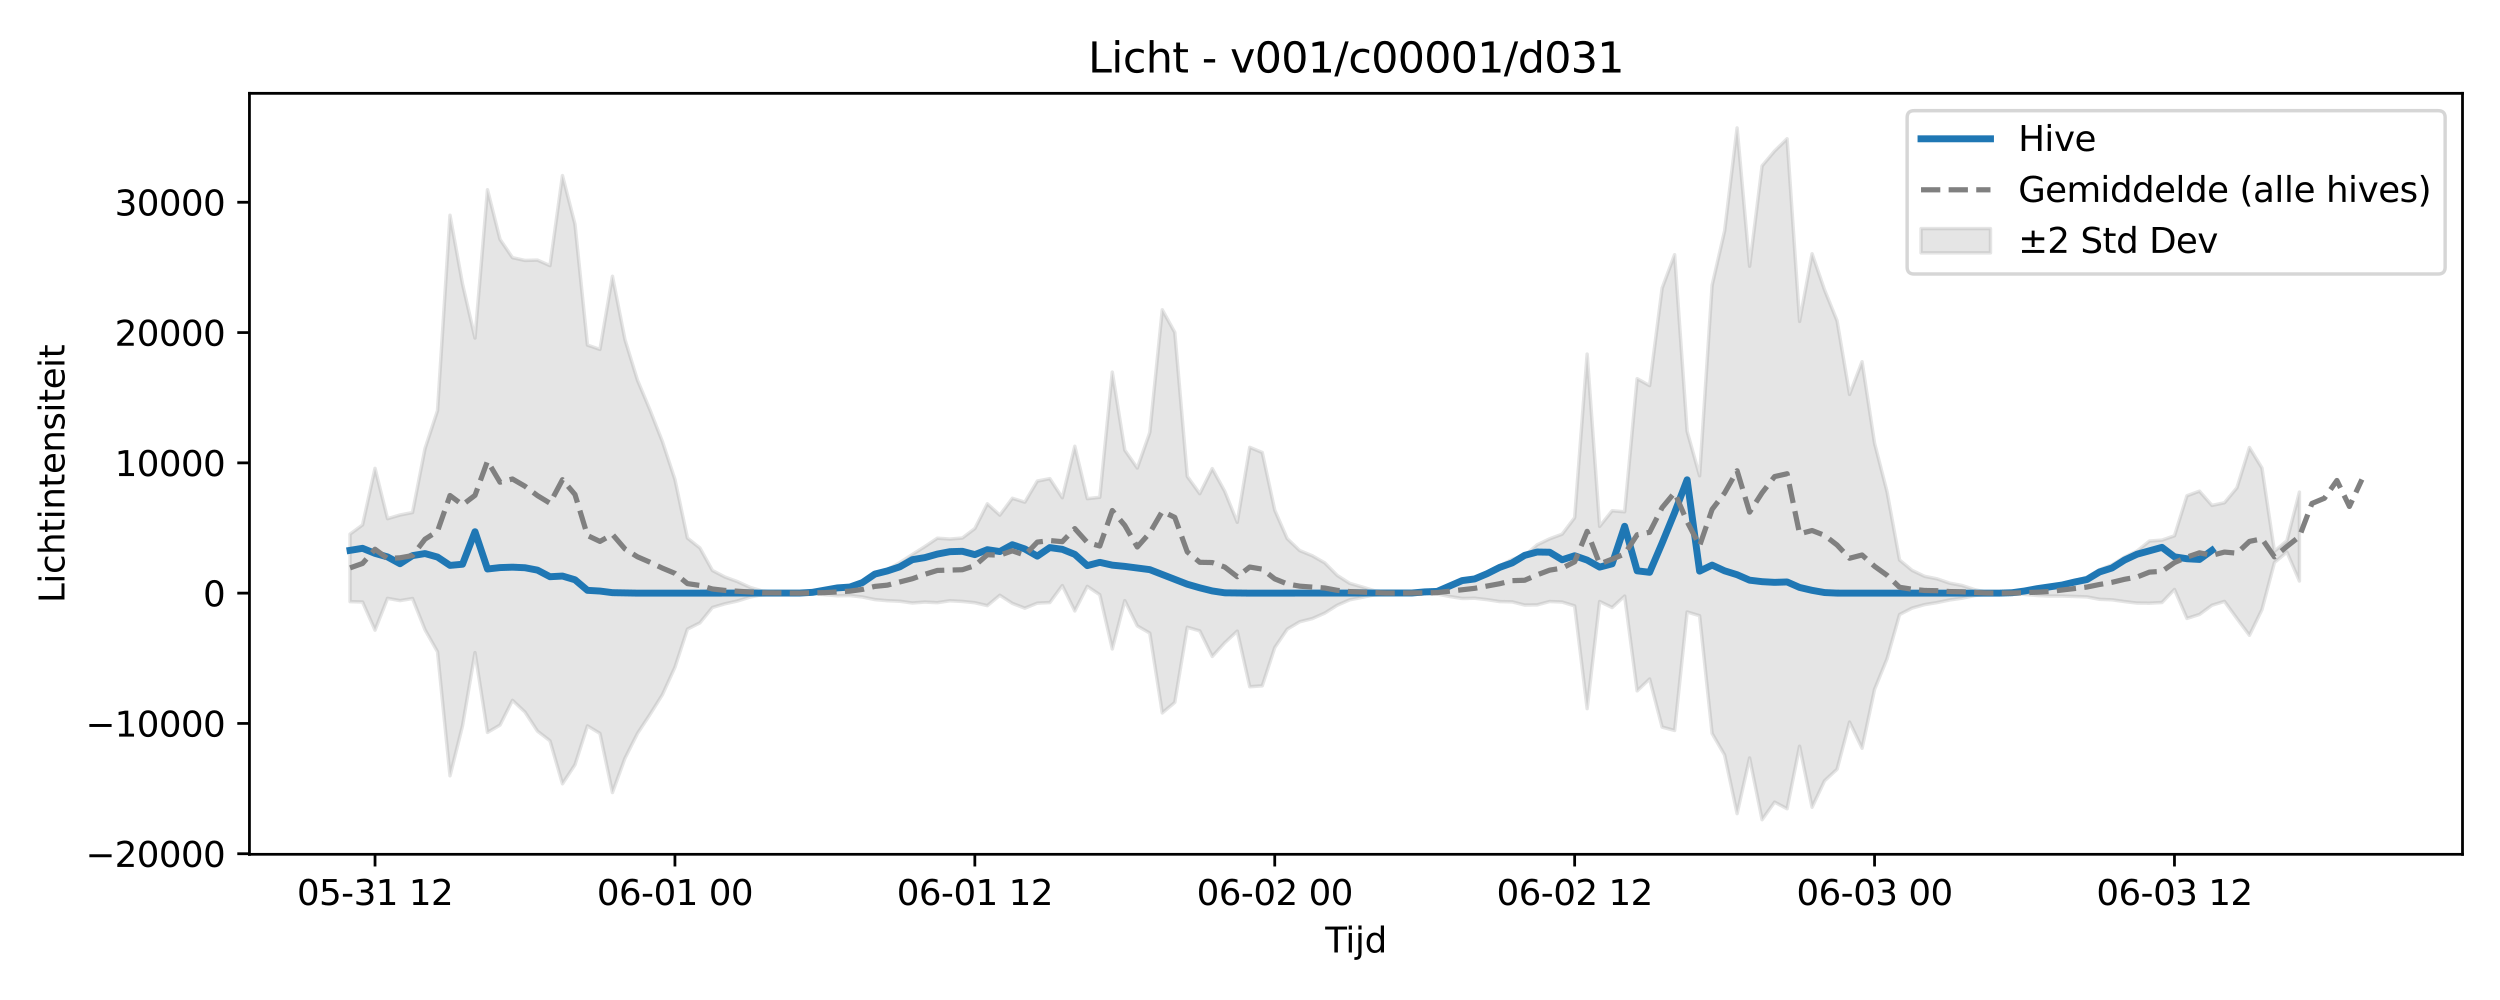 <?xml version="1.0" encoding="utf-8" standalone="no"?>
<!DOCTYPE svg PUBLIC "-//W3C//DTD SVG 1.1//EN"
  "http://www.w3.org/Graphics/SVG/1.1/DTD/svg11.dtd">
<svg xmlns:xlink="http://www.w3.org/1999/xlink" width="720pt" height="288pt" viewBox="0 0 720 288" xmlns="http://www.w3.org/2000/svg" version="1.1">
 <defs>
  <style type="text/css">*{stroke-linejoin: round; stroke-linecap: butt}</style>
 </defs>
 <g id="figure_1">
  <g id="patch_1">
   <path d="M 0 288 
L 720 288 
L 720 0 
L 0 0 
z
" style="fill: #ffffff"/>
  </g>
  <g id="axes_1">
   <g id="patch_2">
    <path d="M 71.84 246.04 
L 709.2 246.04 
L 709.2 26.88 
L 71.84 26.88 
z
" style="fill: #ffffff"/>
   </g>
   <g id="FillBetweenPolyCollection_1">
    <defs>
     <path id="md0b548bfd3" d="M 100.811 -134.17 
L 100.811 -114.724 
L 104.41 -114.627 
L 108.009 -106.51 
L 111.608 -115.677 
L 115.206 -115.023 
L 118.805 -115.623 
L 122.404 -106.62 
L 126.003 -100.29 
L 129.602 -64.571 
L 133.201 -78.968 
L 136.8 -100.059 
L 140.398 -77.064 
L 143.997 -79.173 
L 147.596 -86.309 
L 151.195 -82.925 
L 154.794 -77.426 
L 158.393 -74.645 
L 161.992 -62.268 
L 165.591 -67.745 
L 169.189 -78.948 
L 172.788 -76.773 
L 176.387 -59.75 
L 179.986 -69.609 
L 183.585 -76.759 
L 187.184 -82.215 
L 190.783 -87.951 
L 194.382 -95.834 
L 197.98 -106.807 
L 201.579 -108.622 
L 205.178 -113.041 
L 208.777 -114.106 
L 212.376 -114.904 
L 215.975 -116.034 
L 219.574 -116.761 
L 223.173 -117.039 
L 226.771 -117.165 
L 230.37 -117.161 
L 233.969 -117.038 
L 237.568 -116.716 
L 241.167 -116.411 
L 244.766 -116.476 
L 248.365 -116.068 
L 251.963 -115.317 
L 255.562 -115 
L 259.161 -114.838 
L 262.76 -114.338 
L 266.359 -114.604 
L 269.958 -114.428 
L 273.557 -114.98 
L 277.156 -114.783 
L 280.754 -114.416 
L 284.353 -113.574 
L 287.952 -116.566 
L 291.551 -114.227 
L 295.15 -112.846 
L 298.749 -114.295 
L 302.348 -114.468 
L 305.947 -119.355 
L 309.545 -112.042 
L 313.144 -119.131 
L 316.743 -116.706 
L 320.342 -101.097 
L 323.941 -115.022 
L 327.54 -107.732 
L 331.139 -105.656 
L 334.738 -82.675 
L 338.336 -85.717 
L 341.935 -107.345 
L 345.534 -106.304 
L 349.133 -98.937 
L 352.732 -102.887 
L 356.331 -106.236 
L 359.93 -90.218 
L 363.528 -90.483 
L 367.127 -101.502 
L 370.726 -106.797 
L 374.325 -108.932 
L 377.924 -109.838 
L 381.523 -111.414 
L 385.122 -113.691 
L 388.721 -115.256 
L 392.319 -115.963 
L 395.918 -116.721 
L 399.517 -117.114 
L 403.116 -117.173 
L 406.715 -117.147 
L 410.314 -116.974 
L 413.913 -116.913 
L 417.512 -116.209 
L 421.11 -115.632 
L 424.709 -115.706 
L 428.308 -115.296 
L 431.907 -114.743 
L 435.506 -114.662 
L 439.105 -113.744 
L 442.704 -113.79 
L 446.302 -114.767 
L 449.901 -114.609 
L 453.5 -113.494 
L 457.099 -83.909 
L 460.698 -114.769 
L 464.297 -113.027 
L 467.896 -116.335 
L 471.495 -89.032 
L 475.093 -92.454 
L 478.692 -78.601 
L 482.291 -77.619 
L 485.89 -111.748 
L 489.489 -110.667 
L 493.088 -76.762 
L 496.687 -70.55 
L 500.286 -53.676 
L 503.884 -69.714 
L 507.483 -51.922 
L 511.082 -56.99 
L 514.681 -55.078 
L 518.28 -73.093 
L 521.879 -55.512 
L 525.478 -63.145 
L 529.077 -66.466 
L 532.675 -80.051 
L 536.274 -72.497 
L 539.873 -89.466 
L 543.472 -98.288 
L 547.071 -111.013 
L 550.67 -112.862 
L 554.269 -113.867 
L 557.867 -114.45 
L 561.466 -115.207 
L 565.065 -115.715 
L 568.664 -116.474 
L 572.263 -117.042 
L 575.862 -117.163 
L 579.461 -117.105 
L 583.06 -116.818 
L 586.658 -116.49 
L 590.257 -116.327 
L 593.856 -116.335 
L 597.455 -116.211 
L 601.054 -116.088 
L 604.653 -115.4 
L 608.252 -115.257 
L 611.851 -114.748 
L 615.449 -114.319 
L 619.048 -114.281 
L 622.647 -114.474 
L 626.246 -118.237 
L 629.845 -109.886 
L 633.444 -111.037 
L 637.043 -113.687 
L 640.642 -114.799 
L 644.24 -109.858 
L 647.839 -105.033 
L 651.438 -112.421 
L 655.037 -126 
L 658.636 -128.999 
L 662.235 -120.659 
L 662.235 -146.286 
L 662.235 -146.286 
L 658.636 -132.273 
L 655.037 -129.242 
L 651.438 -153.231 
L 647.839 -159.113 
L 644.24 -147.525 
L 640.642 -143.201 
L 637.043 -142.447 
L 633.444 -146.547 
L 629.845 -145.221 
L 626.246 -133.698 
L 622.647 -132.447 
L 619.048 -132.18 
L 615.449 -129.299 
L 611.851 -127.566 
L 608.252 -125.317 
L 604.653 -123.938 
L 601.054 -121.782 
L 597.455 -120.725 
L 593.856 -119.825 
L 590.257 -118.956 
L 586.658 -118.391 
L 583.06 -117.731 
L 579.461 -117.281 
L 575.862 -117.197 
L 572.263 -117.373 
L 568.664 -118.205 
L 565.065 -119.386 
L 561.466 -120.063 
L 557.867 -121.301 
L 554.269 -122.028 
L 550.67 -123.747 
L 547.071 -126.723 
L 543.472 -146.358 
L 539.873 -160.338 
L 536.274 -183.832 
L 532.675 -174.4 
L 529.077 -195.613 
L 525.478 -204.48 
L 521.879 -214.916 
L 518.28 -195.42 
L 514.681 -248.044 
L 511.082 -244.509 
L 507.483 -240.238 
L 503.884 -211.309 
L 500.286 -251.158 
L 496.687 -221.505 
L 493.088 -205.843 
L 489.489 -150.961 
L 485.89 -163.799 
L 482.291 -214.655 
L 478.692 -205.022 
L 475.093 -176.954 
L 471.495 -178.935 
L 467.896 -140.609 
L 464.297 -140.908 
L 460.698 -136.405 
L 457.099 -186.025 
L 453.5 -138.908 
L 449.901 -134.164 
L 446.302 -132.825 
L 442.704 -131.094 
L 439.105 -128.018 
L 435.506 -126.888 
L 431.907 -125.036 
L 428.308 -123.146 
L 424.709 -121.424 
L 421.11 -120.665 
L 417.512 -119.182 
L 413.913 -117.756 
L 410.314 -117.513 
L 406.715 -117.219 
L 403.116 -117.181 
L 399.517 -117.267 
L 395.918 -117.843 
L 392.319 -118.955 
L 388.721 -119.991 
L 385.122 -122.285 
L 381.523 -125.894 
L 377.924 -127.955 
L 374.325 -129.436 
L 370.726 -132.858 
L 367.127 -141.063 
L 363.528 -157.684 
L 359.93 -159.173 
L 356.331 -137.577 
L 352.732 -146.487 
L 349.133 -153.04 
L 345.534 -145.812 
L 341.935 -150.787 
L 338.336 -192.274 
L 334.738 -198.785 
L 331.139 -163.417 
L 327.54 -153.207 
L 323.941 -158.351 
L 320.342 -180.84 
L 316.743 -144.785 
L 313.144 -144.386 
L 309.545 -159.477 
L 305.947 -144.65 
L 302.348 -150.162 
L 298.749 -149.453 
L 295.15 -143.379 
L 291.551 -144.494 
L 287.952 -139.647 
L 284.353 -142.907 
L 280.754 -135.78 
L 277.156 -133.05 
L 273.557 -132.753 
L 269.958 -133.004 
L 266.359 -130.592 
L 262.76 -128.315 
L 259.161 -125.974 
L 255.562 -123.953 
L 251.963 -122.923 
L 248.365 -120.432 
L 244.766 -119.028 
L 241.167 -118.608 
L 237.568 -117.923 
L 233.969 -117.384 
L 230.37 -117.199 
L 226.771 -117.192 
L 223.173 -117.378 
L 219.574 -117.784 
L 215.975 -118.85 
L 212.376 -120.507 
L 208.777 -121.821 
L 205.178 -123.703 
L 201.579 -130.173 
L 197.98 -133.037 
L 194.382 -149.907 
L 190.783 -160.801 
L 187.184 -169.949 
L 183.585 -178.529 
L 179.986 -190.202 
L 176.387 -208.441 
L 172.788 -187.37 
L 169.189 -188.616 
L 165.591 -223.428 
L 161.992 -237.424 
L 158.393 -211.504 
L 154.794 -213.095 
L 151.195 -212.998 
L 147.596 -213.793 
L 143.997 -219.081 
L 140.398 -233.361 
L 136.8 -190.632 
L 133.201 -206.244 
L 129.602 -226.007 
L 126.003 -169.736 
L 122.404 -158.816 
L 118.805 -140.388 
L 115.206 -139.685 
L 111.608 -138.618 
L 108.009 -153.122 
L 104.41 -136.828 
L 100.811 -134.17 
z
" style="stroke: #808080; stroke-opacity: 0.2"/>
    </defs>
    <g clip-path="url(#p7633774551)">
     <use xlink:href="#md0b548bfd3" x="0" y="288" style="fill: #808080; fill-opacity: 0.2; stroke: #808080; stroke-opacity: 0.2"/>
    </g>
   </g>
   <g id="matplotlib.axis_1">
    <g id="xtick_1">
     <g id="line2d_1">
      <defs>
       <path id="m8f4d1af834" d="M 0 0 
L 0 3.5 
" style="stroke: #000000; stroke-width: 0.8"/>
      </defs>
      <g>
       <use xlink:href="#m8f4d1af834" x="108.009" y="246.04" style="stroke: #000000; stroke-width: 0.8"/>
      </g>
     </g>
     <g id="text_1">
      <!-- 05-31 12 -->
      <g transform="translate(85.528 260.638) scale(0.1 -0.1)">
       <defs>
        <path id="DejaVuSans-30" d="M 2034 4250 
Q 1547 4250 1301 3770 
Q 1056 3291 1056 2328 
Q 1056 1369 1301 889 
Q 1547 409 2034 409 
Q 2525 409 2770 889 
Q 3016 1369 3016 2328 
Q 3016 3291 2770 3770 
Q 2525 4250 2034 4250 
z
M 2034 4750 
Q 2819 4750 3233 4129 
Q 3647 3509 3647 2328 
Q 3647 1150 3233 529 
Q 2819 -91 2034 -91 
Q 1250 -91 836 529 
Q 422 1150 422 2328 
Q 422 3509 836 4129 
Q 1250 4750 2034 4750 
z
" transform="scale(0.016)"/>
        <path id="DejaVuSans-35" d="M 691 4666 
L 3169 4666 
L 3169 4134 
L 1269 4134 
L 1269 2991 
Q 1406 3038 1543 3061 
Q 1681 3084 1819 3084 
Q 2600 3084 3056 2656 
Q 3513 2228 3513 1497 
Q 3513 744 3044 326 
Q 2575 -91 1722 -91 
Q 1428 -91 1123 -41 
Q 819 9 494 109 
L 494 744 
Q 775 591 1075 516 
Q 1375 441 1709 441 
Q 2250 441 2565 725 
Q 2881 1009 2881 1497 
Q 2881 1984 2565 2268 
Q 2250 2553 1709 2553 
Q 1456 2553 1204 2497 
Q 953 2441 691 2322 
L 691 4666 
z
" transform="scale(0.016)"/>
        <path id="DejaVuSans-2d" d="M 313 2009 
L 1997 2009 
L 1997 1497 
L 313 1497 
L 313 2009 
z
" transform="scale(0.016)"/>
        <path id="DejaVuSans-33" d="M 2597 2516 
Q 3050 2419 3304 2112 
Q 3559 1806 3559 1356 
Q 3559 666 3084 287 
Q 2609 -91 1734 -91 
Q 1441 -91 1130 -33 
Q 819 25 488 141 
L 488 750 
Q 750 597 1062 519 
Q 1375 441 1716 441 
Q 2309 441 2620 675 
Q 2931 909 2931 1356 
Q 2931 1769 2642 2001 
Q 2353 2234 1838 2234 
L 1294 2234 
L 1294 2753 
L 1863 2753 
Q 2328 2753 2575 2939 
Q 2822 3125 2822 3475 
Q 2822 3834 2567 4026 
Q 2313 4219 1838 4219 
Q 1578 4219 1281 4162 
Q 984 4106 628 3988 
L 628 4550 
Q 988 4650 1302 4700 
Q 1616 4750 1894 4750 
Q 2613 4750 3031 4423 
Q 3450 4097 3450 3541 
Q 3450 3153 3228 2886 
Q 3006 2619 2597 2516 
z
" transform="scale(0.016)"/>
        <path id="DejaVuSans-31" d="M 794 531 
L 1825 531 
L 1825 4091 
L 703 3866 
L 703 4441 
L 1819 4666 
L 2450 4666 
L 2450 531 
L 3481 531 
L 3481 0 
L 794 0 
L 794 531 
z
" transform="scale(0.016)"/>
        <path id="DejaVuSans-20" transform="scale(0.016)"/>
        <path id="DejaVuSans-32" d="M 1228 531 
L 3431 531 
L 3431 0 
L 469 0 
L 469 531 
Q 828 903 1448 1529 
Q 2069 2156 2228 2338 
Q 2531 2678 2651 2914 
Q 2772 3150 2772 3378 
Q 2772 3750 2511 3984 
Q 2250 4219 1831 4219 
Q 1534 4219 1204 4116 
Q 875 4013 500 3803 
L 500 4441 
Q 881 4594 1212 4672 
Q 1544 4750 1819 4750 
Q 2544 4750 2975 4387 
Q 3406 4025 3406 3419 
Q 3406 3131 3298 2873 
Q 3191 2616 2906 2266 
Q 2828 2175 2409 1742 
Q 1991 1309 1228 531 
z
" transform="scale(0.016)"/>
       </defs>
       <use xlink:href="#DejaVuSans-30"/>
       <use xlink:href="#DejaVuSans-35" transform="translate(63.623 0)"/>
       <use xlink:href="#DejaVuSans-2d" transform="translate(127.246 0)"/>
       <use xlink:href="#DejaVuSans-33" transform="translate(163.33 0)"/>
       <use xlink:href="#DejaVuSans-31" transform="translate(226.953 0)"/>
       <use xlink:href="#DejaVuSans-20" transform="translate(290.576 0)"/>
       <use xlink:href="#DejaVuSans-31" transform="translate(322.363 0)"/>
       <use xlink:href="#DejaVuSans-32" transform="translate(385.986 0)"/>
      </g>
     </g>
    </g>
    <g id="xtick_2">
     <g id="line2d_2">
      <g>
       <use xlink:href="#m8f4d1af834" x="194.382" y="246.04" style="stroke: #000000; stroke-width: 0.8"/>
      </g>
     </g>
     <g id="text_2">
      <!-- 06-01 00 -->
      <g transform="translate(171.901 260.638) scale(0.1 -0.1)">
       <defs>
        <path id="DejaVuSans-36" d="M 2113 2584 
Q 1688 2584 1439 2293 
Q 1191 2003 1191 1497 
Q 1191 994 1439 701 
Q 1688 409 2113 409 
Q 2538 409 2786 701 
Q 3034 994 3034 1497 
Q 3034 2003 2786 2293 
Q 2538 2584 2113 2584 
z
M 3366 4563 
L 3366 3988 
Q 3128 4100 2886 4159 
Q 2644 4219 2406 4219 
Q 1781 4219 1451 3797 
Q 1122 3375 1075 2522 
Q 1259 2794 1537 2939 
Q 1816 3084 2150 3084 
Q 2853 3084 3261 2657 
Q 3669 2231 3669 1497 
Q 3669 778 3244 343 
Q 2819 -91 2113 -91 
Q 1303 -91 875 529 
Q 447 1150 447 2328 
Q 447 3434 972 4092 
Q 1497 4750 2381 4750 
Q 2619 4750 2861 4703 
Q 3103 4656 3366 4563 
z
" transform="scale(0.016)"/>
       </defs>
       <use xlink:href="#DejaVuSans-30"/>
       <use xlink:href="#DejaVuSans-36" transform="translate(63.623 0)"/>
       <use xlink:href="#DejaVuSans-2d" transform="translate(127.246 0)"/>
       <use xlink:href="#DejaVuSans-30" transform="translate(163.33 0)"/>
       <use xlink:href="#DejaVuSans-31" transform="translate(226.953 0)"/>
       <use xlink:href="#DejaVuSans-20" transform="translate(290.576 0)"/>
       <use xlink:href="#DejaVuSans-30" transform="translate(322.363 0)"/>
       <use xlink:href="#DejaVuSans-30" transform="translate(385.986 0)"/>
      </g>
     </g>
    </g>
    <g id="xtick_3">
     <g id="line2d_3">
      <g>
       <use xlink:href="#m8f4d1af834" x="280.754" y="246.04" style="stroke: #000000; stroke-width: 0.8"/>
      </g>
     </g>
     <g id="text_3">
      <!-- 06-01 12 -->
      <g transform="translate(258.274 260.638) scale(0.1 -0.1)">
       <use xlink:href="#DejaVuSans-30"/>
       <use xlink:href="#DejaVuSans-36" transform="translate(63.623 0)"/>
       <use xlink:href="#DejaVuSans-2d" transform="translate(127.246 0)"/>
       <use xlink:href="#DejaVuSans-30" transform="translate(163.33 0)"/>
       <use xlink:href="#DejaVuSans-31" transform="translate(226.953 0)"/>
       <use xlink:href="#DejaVuSans-20" transform="translate(290.576 0)"/>
       <use xlink:href="#DejaVuSans-31" transform="translate(322.363 0)"/>
       <use xlink:href="#DejaVuSans-32" transform="translate(385.986 0)"/>
      </g>
     </g>
    </g>
    <g id="xtick_4">
     <g id="line2d_4">
      <g>
       <use xlink:href="#m8f4d1af834" x="367.127" y="246.04" style="stroke: #000000; stroke-width: 0.8"/>
      </g>
     </g>
     <g id="text_4">
      <!-- 06-02 00 -->
      <g transform="translate(344.647 260.638) scale(0.1 -0.1)">
       <use xlink:href="#DejaVuSans-30"/>
       <use xlink:href="#DejaVuSans-36" transform="translate(63.623 0)"/>
       <use xlink:href="#DejaVuSans-2d" transform="translate(127.246 0)"/>
       <use xlink:href="#DejaVuSans-30" transform="translate(163.33 0)"/>
       <use xlink:href="#DejaVuSans-32" transform="translate(226.953 0)"/>
       <use xlink:href="#DejaVuSans-20" transform="translate(290.576 0)"/>
       <use xlink:href="#DejaVuSans-30" transform="translate(322.363 0)"/>
       <use xlink:href="#DejaVuSans-30" transform="translate(385.986 0)"/>
      </g>
     </g>
    </g>
    <g id="xtick_5">
     <g id="line2d_5">
      <g>
       <use xlink:href="#m8f4d1af834" x="453.5" y="246.04" style="stroke: #000000; stroke-width: 0.8"/>
      </g>
     </g>
     <g id="text_5">
      <!-- 06-02 12 -->
      <g transform="translate(431.02 260.638) scale(0.1 -0.1)">
       <use xlink:href="#DejaVuSans-30"/>
       <use xlink:href="#DejaVuSans-36" transform="translate(63.623 0)"/>
       <use xlink:href="#DejaVuSans-2d" transform="translate(127.246 0)"/>
       <use xlink:href="#DejaVuSans-30" transform="translate(163.33 0)"/>
       <use xlink:href="#DejaVuSans-32" transform="translate(226.953 0)"/>
       <use xlink:href="#DejaVuSans-20" transform="translate(290.576 0)"/>
       <use xlink:href="#DejaVuSans-31" transform="translate(322.363 0)"/>
       <use xlink:href="#DejaVuSans-32" transform="translate(385.986 0)"/>
      </g>
     </g>
    </g>
    <g id="xtick_6">
     <g id="line2d_6">
      <g>
       <use xlink:href="#m8f4d1af834" x="539.873" y="246.04" style="stroke: #000000; stroke-width: 0.8"/>
      </g>
     </g>
     <g id="text_6">
      <!-- 06-03 00 -->
      <g transform="translate(517.393 260.638) scale(0.1 -0.1)">
       <use xlink:href="#DejaVuSans-30"/>
       <use xlink:href="#DejaVuSans-36" transform="translate(63.623 0)"/>
       <use xlink:href="#DejaVuSans-2d" transform="translate(127.246 0)"/>
       <use xlink:href="#DejaVuSans-30" transform="translate(163.33 0)"/>
       <use xlink:href="#DejaVuSans-33" transform="translate(226.953 0)"/>
       <use xlink:href="#DejaVuSans-20" transform="translate(290.576 0)"/>
       <use xlink:href="#DejaVuSans-30" transform="translate(322.363 0)"/>
       <use xlink:href="#DejaVuSans-30" transform="translate(385.986 0)"/>
      </g>
     </g>
    </g>
    <g id="xtick_7">
     <g id="line2d_7">
      <g>
       <use xlink:href="#m8f4d1af834" x="626.246" y="246.04" style="stroke: #000000; stroke-width: 0.8"/>
      </g>
     </g>
     <g id="text_7">
      <!-- 06-03 12 -->
      <g transform="translate(603.766 260.638) scale(0.1 -0.1)">
       <use xlink:href="#DejaVuSans-30"/>
       <use xlink:href="#DejaVuSans-36" transform="translate(63.623 0)"/>
       <use xlink:href="#DejaVuSans-2d" transform="translate(127.246 0)"/>
       <use xlink:href="#DejaVuSans-30" transform="translate(163.33 0)"/>
       <use xlink:href="#DejaVuSans-33" transform="translate(226.953 0)"/>
       <use xlink:href="#DejaVuSans-20" transform="translate(290.576 0)"/>
       <use xlink:href="#DejaVuSans-31" transform="translate(322.363 0)"/>
       <use xlink:href="#DejaVuSans-32" transform="translate(385.986 0)"/>
      </g>
     </g>
    </g>
    <g id="text_8">
     <!-- Tijd -->
     <g transform="translate(381.67 274.317) scale(0.1 -0.1)">
      <defs>
       <path id="DejaVuSans-54" d="M -19 4666 
L 3928 4666 
L 3928 4134 
L 2272 4134 
L 2272 0 
L 1638 0 
L 1638 4134 
L -19 4134 
L -19 4666 
z
" transform="scale(0.016)"/>
       <path id="DejaVuSans-69" d="M 603 3500 
L 1178 3500 
L 1178 0 
L 603 0 
L 603 3500 
z
M 603 4863 
L 1178 4863 
L 1178 4134 
L 603 4134 
L 603 4863 
z
" transform="scale(0.016)"/>
       <path id="DejaVuSans-6a" d="M 603 3500 
L 1178 3500 
L 1178 -63 
Q 1178 -731 923 -1031 
Q 669 -1331 103 -1331 
L -116 -1331 
L -116 -844 
L 38 -844 
Q 366 -844 484 -692 
Q 603 -541 603 -63 
L 603 3500 
z
M 603 4863 
L 1178 4863 
L 1178 4134 
L 603 4134 
L 603 4863 
z
" transform="scale(0.016)"/>
       <path id="DejaVuSans-64" d="M 2906 2969 
L 2906 4863 
L 3481 4863 
L 3481 0 
L 2906 0 
L 2906 525 
Q 2725 213 2448 61 
Q 2172 -91 1784 -91 
Q 1150 -91 751 415 
Q 353 922 353 1747 
Q 353 2572 751 3078 
Q 1150 3584 1784 3584 
Q 2172 3584 2448 3432 
Q 2725 3281 2906 2969 
z
M 947 1747 
Q 947 1113 1208 752 
Q 1469 391 1925 391 
Q 2381 391 2643 752 
Q 2906 1113 2906 1747 
Q 2906 2381 2643 2742 
Q 2381 3103 1925 3103 
Q 1469 3103 1208 2742 
Q 947 2381 947 1747 
z
" transform="scale(0.016)"/>
      </defs>
      <use xlink:href="#DejaVuSans-54"/>
      <use xlink:href="#DejaVuSans-69" transform="translate(57.959 0)"/>
      <use xlink:href="#DejaVuSans-6a" transform="translate(85.742 0)"/>
      <use xlink:href="#DejaVuSans-64" transform="translate(113.525 0)"/>
     </g>
    </g>
   </g>
   <g id="matplotlib.axis_2">
    <g id="ytick_1">
     <g id="line2d_8">
      <defs>
       <path id="m2944efab0f" d="M 0 0 
L -3.5 0 
" style="stroke: #000000; stroke-width: 0.8"/>
      </defs>
      <g>
       <use xlink:href="#m2944efab0f" x="71.84" y="245.87" style="stroke: #000000; stroke-width: 0.8"/>
      </g>
     </g>
     <g id="text_9">
      <!-- −20000 -->
      <g transform="translate(24.648 249.669) scale(0.1 -0.1)">
       <defs>
        <path id="DejaVuSans-2212" d="M 678 2272 
L 4684 2272 
L 4684 1741 
L 678 1741 
L 678 2272 
z
" transform="scale(0.016)"/>
       </defs>
       <use xlink:href="#DejaVuSans-2212"/>
       <use xlink:href="#DejaVuSans-32" transform="translate(83.789 0)"/>
       <use xlink:href="#DejaVuSans-30" transform="translate(147.412 0)"/>
       <use xlink:href="#DejaVuSans-30" transform="translate(211.035 0)"/>
       <use xlink:href="#DejaVuSans-30" transform="translate(274.658 0)"/>
       <use xlink:href="#DejaVuSans-30" transform="translate(338.281 0)"/>
      </g>
     </g>
    </g>
    <g id="ytick_2">
     <g id="line2d_9">
      <g>
       <use xlink:href="#m2944efab0f" x="71.84" y="208.347" style="stroke: #000000; stroke-width: 0.8"/>
      </g>
     </g>
     <g id="text_10">
      <!-- −10000 -->
      <g transform="translate(24.648 212.146) scale(0.1 -0.1)">
       <use xlink:href="#DejaVuSans-2212"/>
       <use xlink:href="#DejaVuSans-31" transform="translate(83.789 0)"/>
       <use xlink:href="#DejaVuSans-30" transform="translate(147.412 0)"/>
       <use xlink:href="#DejaVuSans-30" transform="translate(211.035 0)"/>
       <use xlink:href="#DejaVuSans-30" transform="translate(274.658 0)"/>
       <use xlink:href="#DejaVuSans-30" transform="translate(338.281 0)"/>
      </g>
     </g>
    </g>
    <g id="ytick_3">
     <g id="line2d_10">
      <g>
       <use xlink:href="#m2944efab0f" x="71.84" y="170.824" style="stroke: #000000; stroke-width: 0.8"/>
      </g>
     </g>
     <g id="text_11">
      <!-- 0 -->
      <g transform="translate(58.477 174.623) scale(0.1 -0.1)">
       <use xlink:href="#DejaVuSans-30"/>
      </g>
     </g>
    </g>
    <g id="ytick_4">
     <g id="line2d_11">
      <g>
       <use xlink:href="#m2944efab0f" x="71.84" y="133.301" style="stroke: #000000; stroke-width: 0.8"/>
      </g>
     </g>
     <g id="text_12">
      <!-- 10000 -->
      <g transform="translate(33.028 137.1) scale(0.1 -0.1)">
       <use xlink:href="#DejaVuSans-31"/>
       <use xlink:href="#DejaVuSans-30" transform="translate(63.623 0)"/>
       <use xlink:href="#DejaVuSans-30" transform="translate(127.246 0)"/>
       <use xlink:href="#DejaVuSans-30" transform="translate(190.869 0)"/>
       <use xlink:href="#DejaVuSans-30" transform="translate(254.492 0)"/>
      </g>
     </g>
    </g>
    <g id="ytick_5">
     <g id="line2d_12">
      <g>
       <use xlink:href="#m2944efab0f" x="71.84" y="95.778" style="stroke: #000000; stroke-width: 0.8"/>
      </g>
     </g>
     <g id="text_13">
      <!-- 20000 -->
      <g transform="translate(33.028 99.577) scale(0.1 -0.1)">
       <use xlink:href="#DejaVuSans-32"/>
       <use xlink:href="#DejaVuSans-30" transform="translate(63.623 0)"/>
       <use xlink:href="#DejaVuSans-30" transform="translate(127.246 0)"/>
       <use xlink:href="#DejaVuSans-30" transform="translate(190.869 0)"/>
       <use xlink:href="#DejaVuSans-30" transform="translate(254.492 0)"/>
      </g>
     </g>
    </g>
    <g id="ytick_6">
     <g id="line2d_13">
      <g>
       <use xlink:href="#m2944efab0f" x="71.84" y="58.254" style="stroke: #000000; stroke-width: 0.8"/>
      </g>
     </g>
     <g id="text_14">
      <!-- 30000 -->
      <g transform="translate(33.028 62.054) scale(0.1 -0.1)">
       <use xlink:href="#DejaVuSans-33"/>
       <use xlink:href="#DejaVuSans-30" transform="translate(63.623 0)"/>
       <use xlink:href="#DejaVuSans-30" transform="translate(127.246 0)"/>
       <use xlink:href="#DejaVuSans-30" transform="translate(190.869 0)"/>
       <use xlink:href="#DejaVuSans-30" transform="translate(254.492 0)"/>
      </g>
     </g>
    </g>
    <g id="text_15">
     <!-- Lichtintensiteit -->
     <g transform="translate(18.568 173.656) rotate(-90) scale(0.1 -0.1)">
      <defs>
       <path id="DejaVuSans-4c" d="M 628 4666 
L 1259 4666 
L 1259 531 
L 3531 531 
L 3531 0 
L 628 0 
L 628 4666 
z
" transform="scale(0.016)"/>
       <path id="DejaVuSans-63" d="M 3122 3366 
L 3122 2828 
Q 2878 2963 2633 3030 
Q 2388 3097 2138 3097 
Q 1578 3097 1268 2742 
Q 959 2388 959 1747 
Q 959 1106 1268 751 
Q 1578 397 2138 397 
Q 2388 397 2633 464 
Q 2878 531 3122 666 
L 3122 134 
Q 2881 22 2623 -34 
Q 2366 -91 2075 -91 
Q 1284 -91 818 406 
Q 353 903 353 1747 
Q 353 2603 823 3093 
Q 1294 3584 2113 3584 
Q 2378 3584 2631 3529 
Q 2884 3475 3122 3366 
z
" transform="scale(0.016)"/>
       <path id="DejaVuSans-68" d="M 3513 2113 
L 3513 0 
L 2938 0 
L 2938 2094 
Q 2938 2591 2744 2837 
Q 2550 3084 2163 3084 
Q 1697 3084 1428 2787 
Q 1159 2491 1159 1978 
L 1159 0 
L 581 0 
L 581 4863 
L 1159 4863 
L 1159 2956 
Q 1366 3272 1645 3428 
Q 1925 3584 2291 3584 
Q 2894 3584 3203 3211 
Q 3513 2838 3513 2113 
z
" transform="scale(0.016)"/>
       <path id="DejaVuSans-74" d="M 1172 4494 
L 1172 3500 
L 2356 3500 
L 2356 3053 
L 1172 3053 
L 1172 1153 
Q 1172 725 1289 603 
Q 1406 481 1766 481 
L 2356 481 
L 2356 0 
L 1766 0 
Q 1100 0 847 248 
Q 594 497 594 1153 
L 594 3053 
L 172 3053 
L 172 3500 
L 594 3500 
L 594 4494 
L 1172 4494 
z
" transform="scale(0.016)"/>
       <path id="DejaVuSans-6e" d="M 3513 2113 
L 3513 0 
L 2938 0 
L 2938 2094 
Q 2938 2591 2744 2837 
Q 2550 3084 2163 3084 
Q 1697 3084 1428 2787 
Q 1159 2491 1159 1978 
L 1159 0 
L 581 0 
L 581 3500 
L 1159 3500 
L 1159 2956 
Q 1366 3272 1645 3428 
Q 1925 3584 2291 3584 
Q 2894 3584 3203 3211 
Q 3513 2838 3513 2113 
z
" transform="scale(0.016)"/>
       <path id="DejaVuSans-65" d="M 3597 1894 
L 3597 1613 
L 953 1613 
Q 991 1019 1311 708 
Q 1631 397 2203 397 
Q 2534 397 2845 478 
Q 3156 559 3463 722 
L 3463 178 
Q 3153 47 2828 -22 
Q 2503 -91 2169 -91 
Q 1331 -91 842 396 
Q 353 884 353 1716 
Q 353 2575 817 3079 
Q 1281 3584 2069 3584 
Q 2775 3584 3186 3129 
Q 3597 2675 3597 1894 
z
M 3022 2063 
Q 3016 2534 2758 2815 
Q 2500 3097 2075 3097 
Q 1594 3097 1305 2825 
Q 1016 2553 972 2059 
L 3022 2063 
z
" transform="scale(0.016)"/>
       <path id="DejaVuSans-73" d="M 2834 3397 
L 2834 2853 
Q 2591 2978 2328 3040 
Q 2066 3103 1784 3103 
Q 1356 3103 1142 2972 
Q 928 2841 928 2578 
Q 928 2378 1081 2264 
Q 1234 2150 1697 2047 
L 1894 2003 
Q 2506 1872 2764 1633 
Q 3022 1394 3022 966 
Q 3022 478 2636 193 
Q 2250 -91 1575 -91 
Q 1294 -91 989 -36 
Q 684 19 347 128 
L 347 722 
Q 666 556 975 473 
Q 1284 391 1588 391 
Q 1994 391 2212 530 
Q 2431 669 2431 922 
Q 2431 1156 2273 1281 
Q 2116 1406 1581 1522 
L 1381 1569 
Q 847 1681 609 1914 
Q 372 2147 372 2553 
Q 372 3047 722 3315 
Q 1072 3584 1716 3584 
Q 2034 3584 2315 3537 
Q 2597 3491 2834 3397 
z
" transform="scale(0.016)"/>
      </defs>
      <use xlink:href="#DejaVuSans-4c"/>
      <use xlink:href="#DejaVuSans-69" transform="translate(55.713 0)"/>
      <use xlink:href="#DejaVuSans-63" transform="translate(83.496 0)"/>
      <use xlink:href="#DejaVuSans-68" transform="translate(138.477 0)"/>
      <use xlink:href="#DejaVuSans-74" transform="translate(201.855 0)"/>
      <use xlink:href="#DejaVuSans-69" transform="translate(241.064 0)"/>
      <use xlink:href="#DejaVuSans-6e" transform="translate(268.848 0)"/>
      <use xlink:href="#DejaVuSans-74" transform="translate(332.227 0)"/>
      <use xlink:href="#DejaVuSans-65" transform="translate(371.436 0)"/>
      <use xlink:href="#DejaVuSans-6e" transform="translate(432.959 0)"/>
      <use xlink:href="#DejaVuSans-73" transform="translate(496.338 0)"/>
      <use xlink:href="#DejaVuSans-69" transform="translate(548.438 0)"/>
      <use xlink:href="#DejaVuSans-74" transform="translate(576.221 0)"/>
      <use xlink:href="#DejaVuSans-65" transform="translate(615.43 0)"/>
      <use xlink:href="#DejaVuSans-69" transform="translate(676.953 0)"/>
      <use xlink:href="#DejaVuSans-74" transform="translate(704.736 0)"/>
     </g>
    </g>
   </g>
   <g id="line2d_14">
    <path d="M 100.811 158.501 
L 104.41 157.916 
L 108.009 159.375 
L 111.608 160.39 
L 115.206 162.348 
L 118.805 160.017 
L 122.404 159.425 
L 126.003 160.434 
L 129.602 162.831 
L 133.201 162.501 
L 136.8 153.144 
L 140.398 163.873 
L 143.997 163.465 
L 147.596 163.345 
L 151.195 163.509 
L 154.794 164.2 
L 158.393 166.094 
L 161.992 165.904 
L 165.591 166.975 
L 169.189 170.019 
L 172.788 170.224 
L 176.387 170.688 
L 183.585 170.824 
L 230.37 170.799 
L 233.969 170.593 
L 241.167 169.315 
L 244.766 169.071 
L 248.365 167.793 
L 251.963 165.332 
L 255.562 164.427 
L 259.161 163.241 
L 262.76 161.186 
L 266.359 160.59 
L 269.958 159.574 
L 273.557 158.881 
L 277.156 158.775 
L 280.754 159.733 
L 284.353 158.309 
L 287.952 158.845 
L 291.551 156.877 
L 295.15 158.102 
L 298.749 160.17 
L 302.348 157.704 
L 305.947 158.206 
L 309.545 159.656 
L 313.144 162.893 
L 316.743 161.954 
L 320.342 162.761 
L 323.941 163.118 
L 331.139 164.057 
L 341.935 168.254 
L 345.534 169.291 
L 349.133 170.19 
L 352.732 170.732 
L 359.93 170.824 
L 406.715 170.776 
L 410.314 170.46 
L 413.913 170.325 
L 421.11 167.206 
L 424.709 166.732 
L 428.308 165.217 
L 431.907 163.407 
L 435.506 162.114 
L 439.105 159.943 
L 442.704 158.978 
L 446.302 159.043 
L 449.901 161.212 
L 453.5 160.058 
L 457.099 161.309 
L 460.698 163.327 
L 464.297 162.385 
L 467.896 151.574 
L 471.495 164.398 
L 475.093 164.824 
L 478.692 156.396 
L 482.291 147.62 
L 485.89 138.191 
L 489.489 164.485 
L 493.088 162.753 
L 496.687 164.402 
L 500.286 165.519 
L 503.884 167.094 
L 507.483 167.52 
L 511.082 167.719 
L 514.681 167.603 
L 518.28 169.184 
L 521.879 170.022 
L 525.478 170.656 
L 529.077 170.814 
L 568.664 170.824 
L 575.862 170.818 
L 579.461 170.707 
L 583.06 170.211 
L 586.658 169.542 
L 593.856 168.496 
L 597.455 167.633 
L 601.054 166.899 
L 604.653 164.733 
L 608.252 163.579 
L 611.851 161.3 
L 615.449 159.618 
L 622.647 157.641 
L 626.246 160.365 
L 629.845 160.918 
L 633.444 161.12 
L 637.043 158.507 
L 637.043 158.507 
" clip-path="url(#p7633774551)" style="fill: none; stroke: #1f77b4; stroke-width: 2; stroke-linecap: square"/>
   </g>
   <g id="line2d_15">
    <path d="M 100.811 163.553 
L 104.41 162.273 
L 108.009 158.184 
L 111.608 160.853 
L 115.206 160.646 
L 118.805 159.995 
L 122.404 155.282 
L 126.003 152.987 
L 129.602 142.711 
L 133.201 145.394 
L 136.8 142.654 
L 140.398 132.788 
L 143.997 138.873 
L 147.596 137.949 
L 151.195 140.038 
L 154.794 142.739 
L 158.393 144.926 
L 161.992 138.154 
L 165.591 142.414 
L 169.189 154.218 
L 172.788 155.929 
L 176.387 153.905 
L 179.986 158.095 
L 183.585 160.356 
L 187.184 161.918 
L 190.783 163.624 
L 194.382 165.129 
L 197.98 168.078 
L 201.579 168.603 
L 205.178 169.628 
L 208.777 170.036 
L 219.574 170.727 
L 230.37 170.82 
L 237.568 170.68 
L 244.766 170.248 
L 248.365 169.75 
L 251.963 168.88 
L 255.562 168.523 
L 262.76 166.673 
L 266.359 165.402 
L 269.958 164.284 
L 277.156 164.083 
L 280.754 162.902 
L 284.353 159.76 
L 287.952 159.894 
L 291.551 158.639 
L 295.15 159.887 
L 298.749 156.126 
L 302.348 155.685 
L 305.947 155.998 
L 309.545 152.24 
L 313.144 156.242 
L 316.743 157.254 
L 320.342 147.031 
L 323.941 151.313 
L 327.54 157.53 
L 331.139 153.463 
L 334.738 147.27 
L 338.336 149.005 
L 341.935 158.934 
L 345.534 161.942 
L 349.133 162.011 
L 352.732 163.313 
L 356.331 166.093 
L 359.93 163.304 
L 363.528 163.916 
L 367.127 166.717 
L 370.726 168.172 
L 374.325 168.816 
L 381.523 169.346 
L 385.122 170.012 
L 388.721 170.377 
L 399.517 170.809 
L 410.314 170.756 
L 413.913 170.666 
L 421.11 169.852 
L 424.709 169.435 
L 431.907 168.111 
L 435.506 167.225 
L 439.105 167.119 
L 442.704 165.558 
L 446.302 164.204 
L 449.901 163.613 
L 453.5 161.799 
L 457.099 153.033 
L 460.698 162.413 
L 464.297 161.032 
L 467.896 159.528 
L 471.495 154.016 
L 475.093 153.296 
L 478.692 146.188 
L 482.291 141.863 
L 485.89 150.226 
L 489.489 157.186 
L 493.088 146.697 
L 496.687 141.972 
L 500.286 135.583 
L 503.884 147.489 
L 507.483 141.92 
L 511.082 137.25 
L 514.681 136.439 
L 518.28 153.744 
L 521.879 152.786 
L 525.478 154.187 
L 529.077 156.961 
L 532.675 160.775 
L 536.274 159.836 
L 539.873 163.098 
L 543.472 165.677 
L 547.071 169.132 
L 550.67 169.696 
L 554.269 170.052 
L 557.867 170.125 
L 561.466 170.365 
L 565.065 170.449 
L 572.263 170.793 
L 579.461 170.807 
L 586.658 170.56 
L 590.257 170.359 
L 601.054 169.065 
L 604.653 168.331 
L 608.252 167.713 
L 611.851 166.843 
L 615.449 166.191 
L 619.048 164.769 
L 622.647 164.539 
L 626.246 162.032 
L 629.845 160.447 
L 633.444 159.208 
L 637.043 159.933 
L 640.642 159 
L 644.24 159.309 
L 647.839 155.927 
L 651.438 155.174 
L 655.037 160.379 
L 658.636 157.364 
L 662.235 154.527 
L 665.834 145.001 
L 669.432 143.494 
L 673.031 138.383 
L 676.63 145.855 
L 680.229 138.085 
L 680.229 138.085 
" clip-path="url(#p7633774551)" style="fill: none; stroke-dasharray: 5.55,2.4; stroke-dashoffset: 0; stroke: #808080; stroke-width: 1.5"/>
   </g>
   <g id="patch_3">
    <path d="M 71.84 246.04 
L 71.84 26.88 
" style="fill: none; stroke: #000000; stroke-width: 0.8; stroke-linejoin: miter; stroke-linecap: square"/>
   </g>
   <g id="patch_4">
    <path d="M 709.2 246.04 
L 709.2 26.88 
" style="fill: none; stroke: #000000; stroke-width: 0.8; stroke-linejoin: miter; stroke-linecap: square"/>
   </g>
   <g id="patch_5">
    <path d="M 71.84 246.04 
L 709.2 246.04 
" style="fill: none; stroke: #000000; stroke-width: 0.8; stroke-linejoin: miter; stroke-linecap: square"/>
   </g>
   <g id="patch_6">
    <path d="M 71.84 26.88 
L 709.2 26.88 
" style="fill: none; stroke: #000000; stroke-width: 0.8; stroke-linejoin: miter; stroke-linecap: square"/>
   </g>
   <g id="text_16">
    <!-- Licht - v001/c00001/d031 -->
    <g transform="translate(313.383 20.88) scale(0.12 -0.12)">
     <defs>
      <path id="DejaVuSans-76" d="M 191 3500 
L 800 3500 
L 1894 563 
L 2988 3500 
L 3597 3500 
L 2284 0 
L 1503 0 
L 191 3500 
z
" transform="scale(0.016)"/>
      <path id="DejaVuSans-2f" d="M 1625 4666 
L 2156 4666 
L 531 -594 
L 0 -594 
L 1625 4666 
z
" transform="scale(0.016)"/>
     </defs>
     <use xlink:href="#DejaVuSans-4c"/>
     <use xlink:href="#DejaVuSans-69" transform="translate(55.713 0)"/>
     <use xlink:href="#DejaVuSans-63" transform="translate(83.496 0)"/>
     <use xlink:href="#DejaVuSans-68" transform="translate(138.477 0)"/>
     <use xlink:href="#DejaVuSans-74" transform="translate(201.855 0)"/>
     <use xlink:href="#DejaVuSans-20" transform="translate(241.064 0)"/>
     <use xlink:href="#DejaVuSans-2d" transform="translate(272.852 0)"/>
     <use xlink:href="#DejaVuSans-20" transform="translate(308.936 0)"/>
     <use xlink:href="#DejaVuSans-76" transform="translate(340.723 0)"/>
     <use xlink:href="#DejaVuSans-30" transform="translate(399.902 0)"/>
     <use xlink:href="#DejaVuSans-30" transform="translate(463.525 0)"/>
     <use xlink:href="#DejaVuSans-31" transform="translate(527.148 0)"/>
     <use xlink:href="#DejaVuSans-2f" transform="translate(590.771 0)"/>
     <use xlink:href="#DejaVuSans-63" transform="translate(624.463 0)"/>
     <use xlink:href="#DejaVuSans-30" transform="translate(679.443 0)"/>
     <use xlink:href="#DejaVuSans-30" transform="translate(743.066 0)"/>
     <use xlink:href="#DejaVuSans-30" transform="translate(806.689 0)"/>
     <use xlink:href="#DejaVuSans-30" transform="translate(870.312 0)"/>
     <use xlink:href="#DejaVuSans-31" transform="translate(933.936 0)"/>
     <use xlink:href="#DejaVuSans-2f" transform="translate(997.559 0)"/>
     <use xlink:href="#DejaVuSans-64" transform="translate(1031.25 0)"/>
     <use xlink:href="#DejaVuSans-30" transform="translate(1094.727 0)"/>
     <use xlink:href="#DejaVuSans-33" transform="translate(1158.35 0)"/>
     <use xlink:href="#DejaVuSans-31" transform="translate(1221.973 0)"/>
    </g>
   </g>
   <g id="legend_1">
    <g id="patch_7">
     <path d="M 551.256 78.914 
L 702.2 78.914 
Q 704.2 78.914 704.2 76.914 
L 704.2 33.88 
Q 704.2 31.88 702.2 31.88 
L 551.256 31.88 
Q 549.256 31.88 549.256 33.88 
L 549.256 76.914 
Q 549.256 78.914 551.256 78.914 
z
" style="fill: #ffffff; opacity: 0.8; stroke: #cccccc; stroke-linejoin: miter"/>
    </g>
    <g id="line2d_16">
     <path d="M 553.256 39.978 
L 563.256 39.978 
L 573.256 39.978 
" style="fill: none; stroke: #1f77b4; stroke-width: 2; stroke-linecap: square"/>
    </g>
    <g id="text_17">
     <!-- Hive -->
     <g transform="translate(581.256 43.478) scale(0.1 -0.1)">
      <defs>
       <path id="DejaVuSans-48" d="M 628 4666 
L 1259 4666 
L 1259 2753 
L 3553 2753 
L 3553 4666 
L 4184 4666 
L 4184 0 
L 3553 0 
L 3553 2222 
L 1259 2222 
L 1259 0 
L 628 0 
L 628 4666 
z
" transform="scale(0.016)"/>
      </defs>
      <use xlink:href="#DejaVuSans-48"/>
      <use xlink:href="#DejaVuSans-69" transform="translate(75.195 0)"/>
      <use xlink:href="#DejaVuSans-76" transform="translate(102.979 0)"/>
      <use xlink:href="#DejaVuSans-65" transform="translate(162.158 0)"/>
     </g>
    </g>
    <g id="line2d_17">
     <path d="M 553.256 54.657 
L 563.256 54.657 
L 573.256 54.657 
" style="fill: none; stroke-dasharray: 5.55,2.4; stroke-dashoffset: 0; stroke: #808080; stroke-width: 1.5"/>
    </g>
    <g id="text_18">
     <!-- Gemiddelde (alle hives) -->
     <g transform="translate(581.256 58.157) scale(0.1 -0.1)">
      <defs>
       <path id="DejaVuSans-47" d="M 3809 666 
L 3809 1919 
L 2778 1919 
L 2778 2438 
L 4434 2438 
L 4434 434 
Q 4069 175 3628 42 
Q 3188 -91 2688 -91 
Q 1594 -91 976 548 
Q 359 1188 359 2328 
Q 359 3472 976 4111 
Q 1594 4750 2688 4750 
Q 3144 4750 3555 4637 
Q 3966 4525 4313 4306 
L 4313 3634 
Q 3963 3931 3569 4081 
Q 3175 4231 2741 4231 
Q 1884 4231 1454 3753 
Q 1025 3275 1025 2328 
Q 1025 1384 1454 906 
Q 1884 428 2741 428 
Q 3075 428 3337 486 
Q 3600 544 3809 666 
z
" transform="scale(0.016)"/>
       <path id="DejaVuSans-6d" d="M 3328 2828 
Q 3544 3216 3844 3400 
Q 4144 3584 4550 3584 
Q 5097 3584 5394 3201 
Q 5691 2819 5691 2113 
L 5691 0 
L 5113 0 
L 5113 2094 
Q 5113 2597 4934 2840 
Q 4756 3084 4391 3084 
Q 3944 3084 3684 2787 
Q 3425 2491 3425 1978 
L 3425 0 
L 2847 0 
L 2847 2094 
Q 2847 2600 2669 2842 
Q 2491 3084 2119 3084 
Q 1678 3084 1418 2786 
Q 1159 2488 1159 1978 
L 1159 0 
L 581 0 
L 581 3500 
L 1159 3500 
L 1159 2956 
Q 1356 3278 1631 3431 
Q 1906 3584 2284 3584 
Q 2666 3584 2933 3390 
Q 3200 3197 3328 2828 
z
" transform="scale(0.016)"/>
       <path id="DejaVuSans-6c" d="M 603 4863 
L 1178 4863 
L 1178 0 
L 603 0 
L 603 4863 
z
" transform="scale(0.016)"/>
       <path id="DejaVuSans-28" d="M 1984 4856 
Q 1566 4138 1362 3434 
Q 1159 2731 1159 2009 
Q 1159 1288 1364 580 
Q 1569 -128 1984 -844 
L 1484 -844 
Q 1016 -109 783 600 
Q 550 1309 550 2009 
Q 550 2706 781 3412 
Q 1013 4119 1484 4856 
L 1984 4856 
z
" transform="scale(0.016)"/>
       <path id="DejaVuSans-61" d="M 2194 1759 
Q 1497 1759 1228 1600 
Q 959 1441 959 1056 
Q 959 750 1161 570 
Q 1363 391 1709 391 
Q 2188 391 2477 730 
Q 2766 1069 2766 1631 
L 2766 1759 
L 2194 1759 
z
M 3341 1997 
L 3341 0 
L 2766 0 
L 2766 531 
Q 2569 213 2275 61 
Q 1981 -91 1556 -91 
Q 1019 -91 701 211 
Q 384 513 384 1019 
Q 384 1609 779 1909 
Q 1175 2209 1959 2209 
L 2766 2209 
L 2766 2266 
Q 2766 2663 2505 2880 
Q 2244 3097 1772 3097 
Q 1472 3097 1187 3025 
Q 903 2953 641 2809 
L 641 3341 
Q 956 3463 1253 3523 
Q 1550 3584 1831 3584 
Q 2591 3584 2966 3190 
Q 3341 2797 3341 1997 
z
" transform="scale(0.016)"/>
       <path id="DejaVuSans-29" d="M 513 4856 
L 1013 4856 
Q 1481 4119 1714 3412 
Q 1947 2706 1947 2009 
Q 1947 1309 1714 600 
Q 1481 -109 1013 -844 
L 513 -844 
Q 928 -128 1133 580 
Q 1338 1288 1338 2009 
Q 1338 2731 1133 3434 
Q 928 4138 513 4856 
z
" transform="scale(0.016)"/>
      </defs>
      <use xlink:href="#DejaVuSans-47"/>
      <use xlink:href="#DejaVuSans-65" transform="translate(77.49 0)"/>
      <use xlink:href="#DejaVuSans-6d" transform="translate(139.014 0)"/>
      <use xlink:href="#DejaVuSans-69" transform="translate(236.426 0)"/>
      <use xlink:href="#DejaVuSans-64" transform="translate(264.209 0)"/>
      <use xlink:href="#DejaVuSans-64" transform="translate(327.686 0)"/>
      <use xlink:href="#DejaVuSans-65" transform="translate(391.162 0)"/>
      <use xlink:href="#DejaVuSans-6c" transform="translate(452.686 0)"/>
      <use xlink:href="#DejaVuSans-64" transform="translate(480.469 0)"/>
      <use xlink:href="#DejaVuSans-65" transform="translate(543.945 0)"/>
      <use xlink:href="#DejaVuSans-20" transform="translate(605.469 0)"/>
      <use xlink:href="#DejaVuSans-28" transform="translate(637.256 0)"/>
      <use xlink:href="#DejaVuSans-61" transform="translate(676.27 0)"/>
      <use xlink:href="#DejaVuSans-6c" transform="translate(737.549 0)"/>
      <use xlink:href="#DejaVuSans-6c" transform="translate(765.332 0)"/>
      <use xlink:href="#DejaVuSans-65" transform="translate(793.115 0)"/>
      <use xlink:href="#DejaVuSans-20" transform="translate(854.639 0)"/>
      <use xlink:href="#DejaVuSans-68" transform="translate(886.426 0)"/>
      <use xlink:href="#DejaVuSans-69" transform="translate(949.805 0)"/>
      <use xlink:href="#DejaVuSans-76" transform="translate(977.588 0)"/>
      <use xlink:href="#DejaVuSans-65" transform="translate(1036.768 0)"/>
      <use xlink:href="#DejaVuSans-73" transform="translate(1098.291 0)"/>
      <use xlink:href="#DejaVuSans-29" transform="translate(1150.391 0)"/>
     </g>
    </g>
    <g id="patch_8">
     <path d="M 553.256 72.835 
L 573.256 72.835 
L 573.256 65.835 
L 553.256 65.835 
z
" style="fill: #808080; fill-opacity: 0.2; stroke: #808080; stroke-opacity: 0.2; stroke-linejoin: miter"/>
    </g>
    <g id="text_19">
     <!-- ±2 Std Dev -->
     <g transform="translate(581.256 72.835) scale(0.1 -0.1)">
      <defs>
       <path id="DejaVuSans-b1" d="M 2944 4013 
L 2944 2803 
L 4684 2803 
L 4684 2272 
L 2944 2272 
L 2944 1063 
L 2419 1063 
L 2419 2272 
L 678 2272 
L 678 2803 
L 2419 2803 
L 2419 4013 
L 2944 4013 
z
M 678 531 
L 4684 531 
L 4684 0 
L 678 0 
L 678 531 
z
" transform="scale(0.016)"/>
       <path id="DejaVuSans-53" d="M 3425 4513 
L 3425 3897 
Q 3066 4069 2747 4153 
Q 2428 4238 2131 4238 
Q 1616 4238 1336 4038 
Q 1056 3838 1056 3469 
Q 1056 3159 1242 3001 
Q 1428 2844 1947 2747 
L 2328 2669 
Q 3034 2534 3370 2195 
Q 3706 1856 3706 1288 
Q 3706 609 3251 259 
Q 2797 -91 1919 -91 
Q 1588 -91 1214 -16 
Q 841 59 441 206 
L 441 856 
Q 825 641 1194 531 
Q 1563 422 1919 422 
Q 2459 422 2753 634 
Q 3047 847 3047 1241 
Q 3047 1584 2836 1778 
Q 2625 1972 2144 2069 
L 1759 2144 
Q 1053 2284 737 2584 
Q 422 2884 422 3419 
Q 422 4038 858 4394 
Q 1294 4750 2059 4750 
Q 2388 4750 2728 4690 
Q 3069 4631 3425 4513 
z
" transform="scale(0.016)"/>
       <path id="DejaVuSans-44" d="M 1259 4147 
L 1259 519 
L 2022 519 
Q 2988 519 3436 956 
Q 3884 1394 3884 2338 
Q 3884 3275 3436 3711 
Q 2988 4147 2022 4147 
L 1259 4147 
z
M 628 4666 
L 1925 4666 
Q 3281 4666 3915 4102 
Q 4550 3538 4550 2338 
Q 4550 1131 3912 565 
Q 3275 0 1925 0 
L 628 0 
L 628 4666 
z
" transform="scale(0.016)"/>
      </defs>
      <use xlink:href="#DejaVuSans-b1"/>
      <use xlink:href="#DejaVuSans-32" transform="translate(83.789 0)"/>
      <use xlink:href="#DejaVuSans-20" transform="translate(147.412 0)"/>
      <use xlink:href="#DejaVuSans-53" transform="translate(179.199 0)"/>
      <use xlink:href="#DejaVuSans-74" transform="translate(242.676 0)"/>
      <use xlink:href="#DejaVuSans-64" transform="translate(281.885 0)"/>
      <use xlink:href="#DejaVuSans-20" transform="translate(345.361 0)"/>
      <use xlink:href="#DejaVuSans-44" transform="translate(377.148 0)"/>
      <use xlink:href="#DejaVuSans-65" transform="translate(454.15 0)"/>
      <use xlink:href="#DejaVuSans-76" transform="translate(515.674 0)"/>
     </g>
    </g>
   </g>
  </g>
 </g>
 <defs>
  <clipPath id="p7633774551">
   <rect x="71.84" y="26.88" width="637.36" height="219.16"/>
  </clipPath>
 </defs>
</svg>
